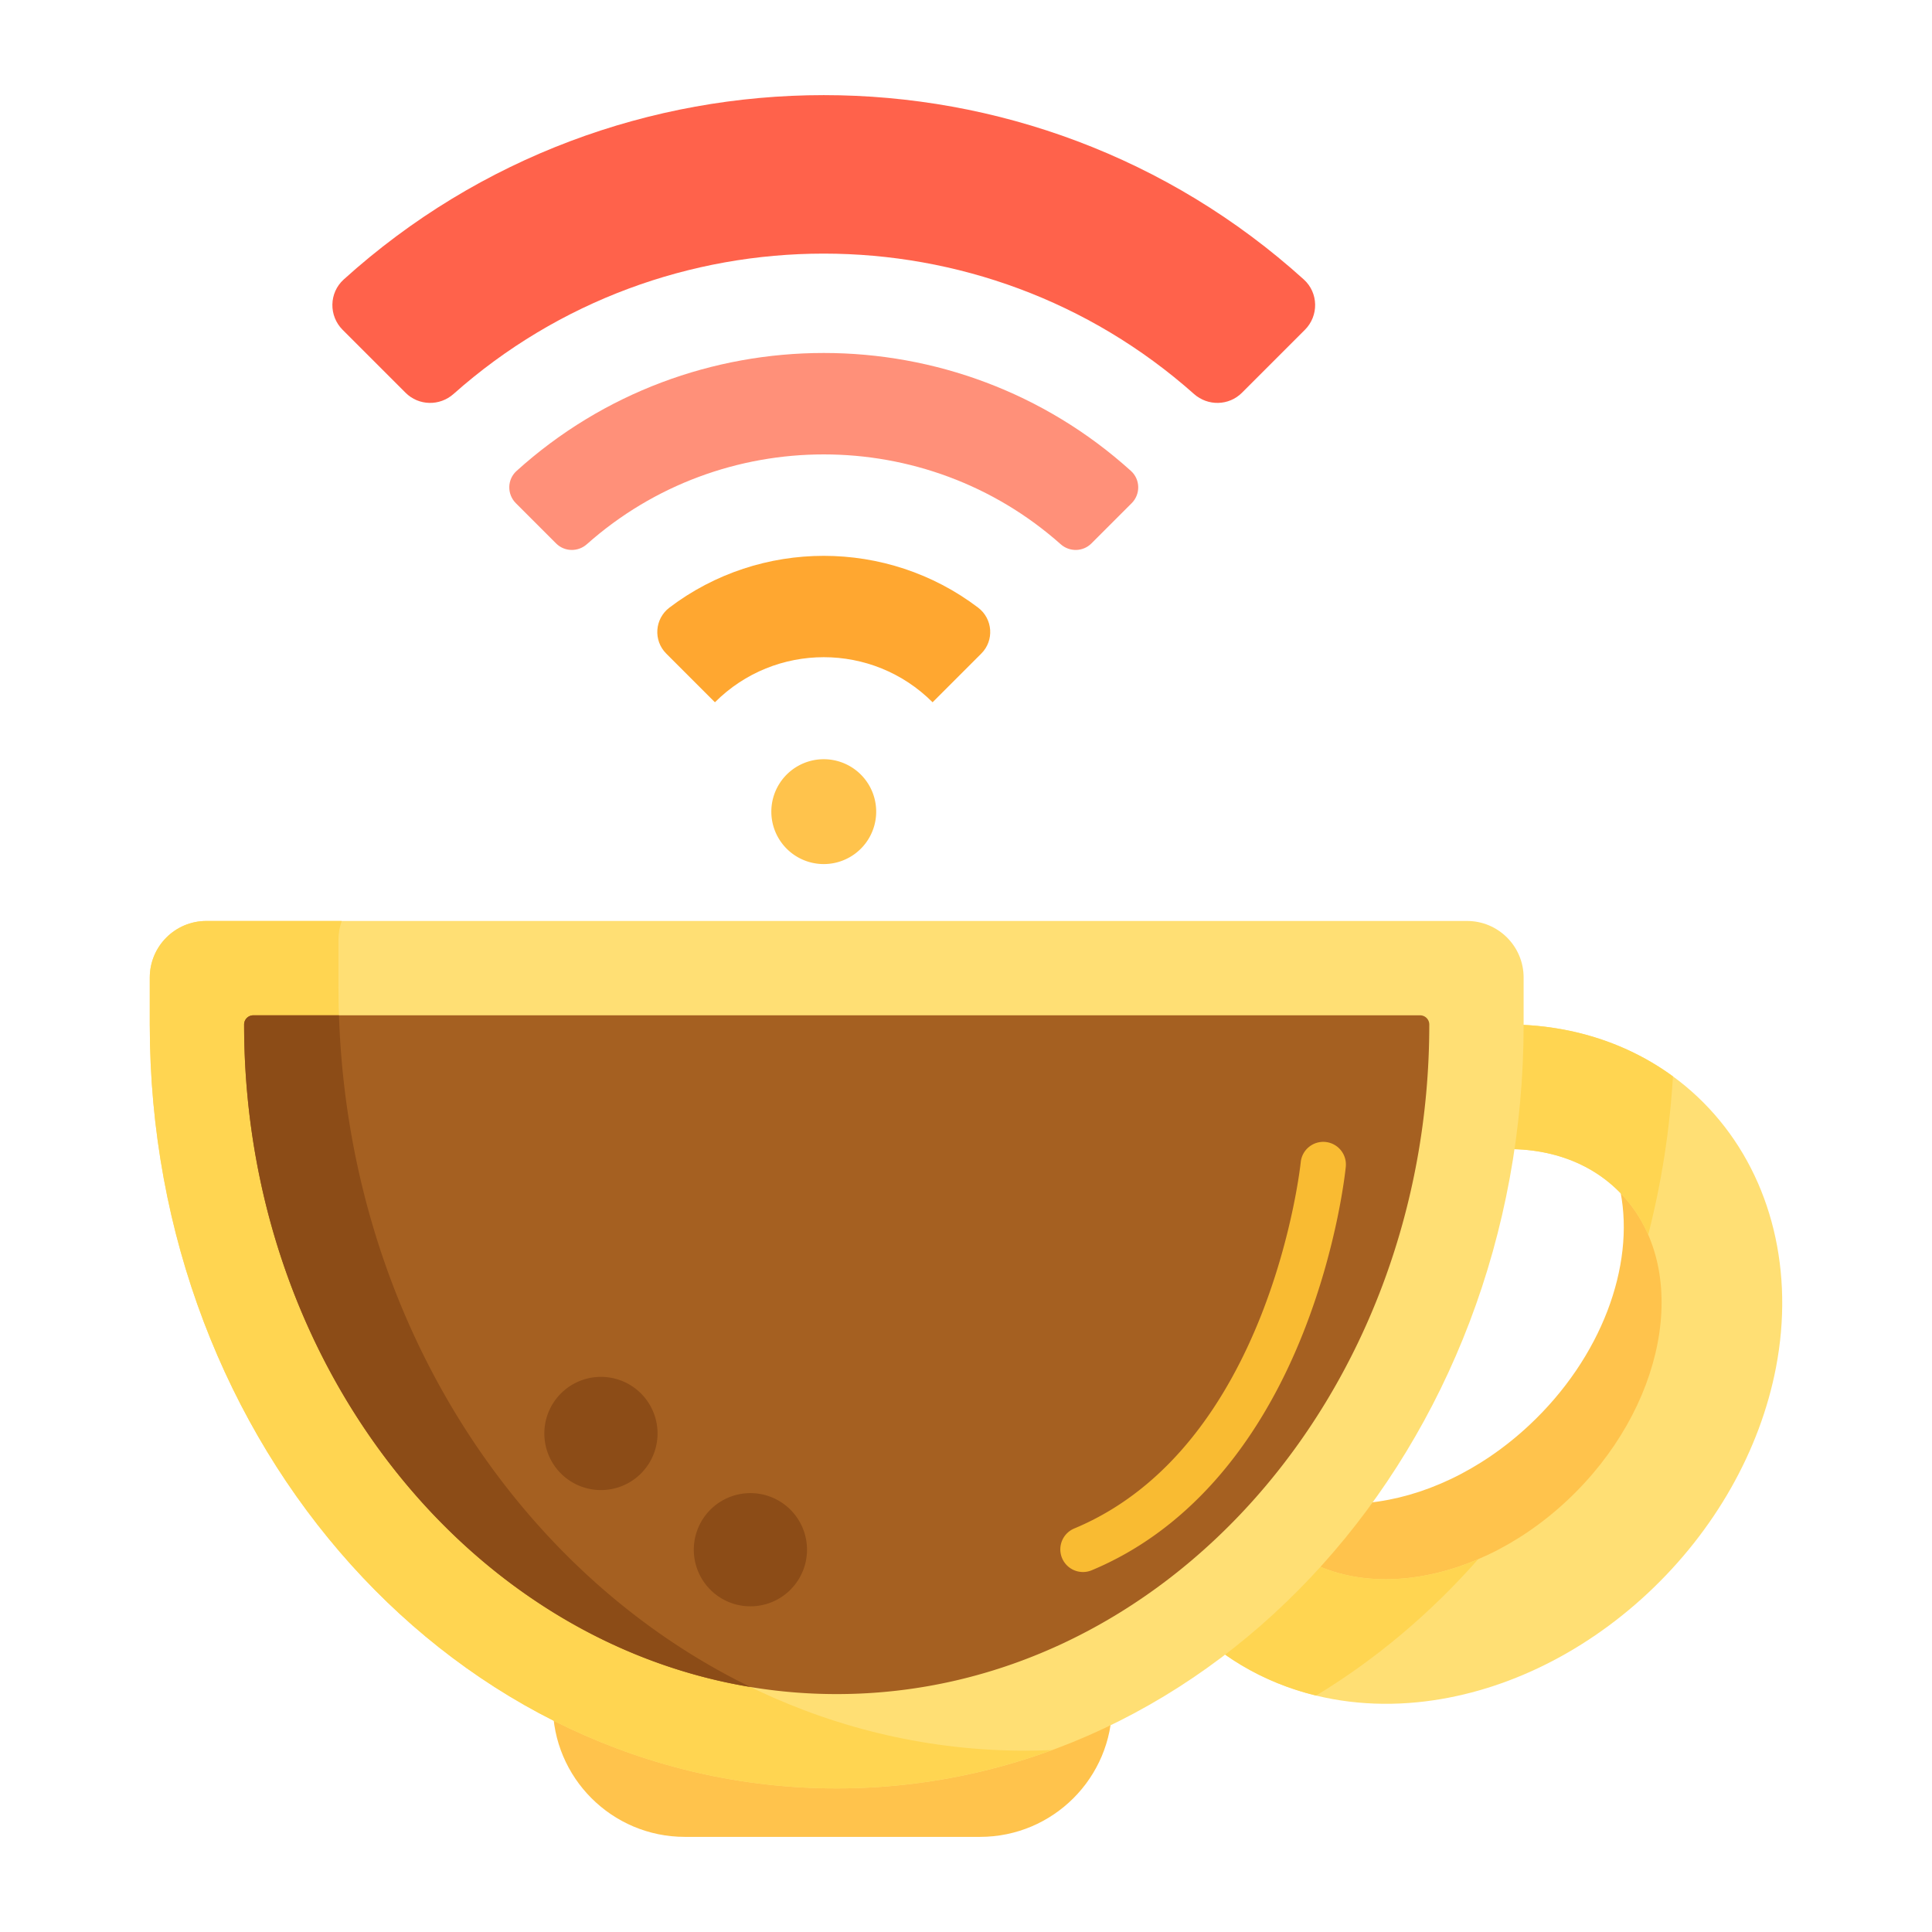 <?xml version="1.0" standalone="no"?><!DOCTYPE svg PUBLIC "-//W3C//DTD SVG 1.1//EN" "http://www.w3.org/Graphics/SVG/1.1/DTD/svg11.dtd"><svg t="1690520154263" class="icon" viewBox="0 0 1024 1024" version="1.1" xmlns="http://www.w3.org/2000/svg" p-id="2346" xmlns:xlink="http://www.w3.org/1999/xlink" width="48" height="48"><path d="M436.61 430.188m-27.788 0a27.788 27.788 0 1 0 55.576 0 27.788 27.788 0 1 0-55.576 0Z" fill="#FFC34C" p-id="2347"></path><path d="M578.466 288.042l21.344-21.344c4.756-4.756 4.628-12.558-0.36-17.07-92.204-83.388-233.476-83.388-325.68 0-4.988 4.512-5.118 12.312-0.36 17.07l21.344 21.344c4.452 4.452 11.578 4.594 16.284 0.41 71.406-63.474 179.74-63.474 251.146 0 4.704 4.184 11.83 4.042 16.282-0.41z" fill="#FF9079" p-id="2348"></path><path d="M494.29 372.22l25.822-25.822c6.946-6.946 6.126-18.41-1.696-24.35-48.168-36.588-115.444-36.588-163.612 0-7.822 5.942-8.64 17.404-1.696 24.35l25.822 25.822c31.854-31.858 83.504-31.858 115.36 0z" fill="#FFA730" p-id="2349"></path><path d="M658.268 208.164l33.35-33.35c7.432-7.432 7.232-19.622-0.564-26.672-144.074-130.298-364.818-130.298-508.892 0-7.796 7.05-7.996 19.24-0.564 26.672l33.35 33.35c6.958 6.958 18.092 7.178 25.444 0.642 111.574-99.182 280.854-99.182 392.428 0 7.358 6.536 18.492 6.316 25.448-0.642z" fill="#FF624B" p-id="2350"></path><path d="M858.922 631.868c7.566 39.052-9.982 87.626-48.44 123.552-52.062 48.634-122.676 55.652-157.718 15.676-30.232-34.488-24.088-92.672 11.588-139.228h-75.266c-7.554 15.938-13.092 32.55-16.33 49.41-9.708 50.548 2.162 99.438 32.572 134.126 30.41 34.69 76.35 51.754 126.042 46.814 43.386-4.31 86.724-24.85 122.032-57.834 35.308-32.984 59.422-75.456 67.9-119.59 3.466-18.046 4.166-35.876 2.27-52.926h-64.65z" fill="#FFC34C" p-id="2351"></path><path d="M908.73 590.666c-30.41-34.69-76.35-51.754-126.04-46.816-43.386 4.314-86.726 24.854-122.034 57.836-35.308 32.984-59.422 75.454-67.898 119.59-9.708 50.548 2.162 99.438 32.572 134.126 30.41 34.69 76.35 51.754 126.042 46.814 43.386-4.31 86.724-24.85 122.032-57.834 35.308-32.984 59.422-75.456 67.9-119.59 9.71-50.548-2.164-99.436-32.574-134.126zM830.482 795.42c-52.062 48.634-122.676 55.652-157.718 15.676-35.044-39.976-21.246-111.81 30.814-160.444 52.062-48.634 122.676-55.652 157.72-15.676s21.248 111.81-30.816 160.444z" fill="#FFDF74" p-id="2352"></path><path d="M783.462 826.412c-41.876 17.878-85.49 13.442-110.698-15.316-35.044-39.976-21.246-111.81 30.814-160.444 52.062-48.634 122.676-55.654 157.72-15.676 5.144 5.868 9.206 12.436 12.278 19.502 6.924-26.946 11.38-55.046 13.126-83.974-28.63-20.932-65.176-30.512-104.012-26.652-43.386 4.312-86.726 24.854-122.034 57.836-35.308 32.984-59.422 75.456-67.898 119.59-9.708 50.548 2.162 99.438 32.572 134.126 18.98 21.652 44.01 36.436 72.226 43.29 31.814-19.298 60.74-43.732 85.906-72.282z" fill="#FFD551" p-id="2353"></path><path d="M519.446 973.582h-156.456c-38.66 0-70-31.34-70-70v-59.474h296.456v59.474c0 38.66-31.34 70-70 70z" fill="#FFC34C" p-id="2354"></path><path d="M777.556 488.132H109.384c-16.568 0-30 13.432-30 30v24.882c0 223.612 163.008 404.884 364.086 404.884s364.084-181.274 364.084-404.884v-24.882c0.002-16.568-13.43-30-29.998-30z" fill="#FFDF74" p-id="2355"></path><path d="M543.47 927.898c-201.078 0-364.086-181.274-364.086-404.884v-24.882c0-3.512 0.634-6.868 1.744-10H109.384c-16.568 0-30 13.43-30 30v24.882c0 223.612 163.008 404.884 364.086 404.884 39.882 0 78.258-7.156 114.17-20.334-4.702 0.2-9.422 0.334-14.17 0.334z" fill="#FFD551" p-id="2356"></path><path d="M443.47 897.9c-173.188 0-314.086-159.202-314.086-354.886a4.88 4.88 0 0 1 4.88-4.88h618.41a4.88 4.88 0 0 1 4.88 4.88c0 195.684-140.896 354.886-314.084 354.886z" fill="#A56021" p-id="2357"></path><path d="M129.384 543.012c0 178.134 116.762 326.012 268.346 351.112-124.604-60.602-212.8-196.51-218.068-355.992H134.264a4.88 4.88 0 0 0-4.88 4.88z" fill="#8C4C17" p-id="2358"></path><path d="M574.004 833.204a12 12 0 0 1-4.62-23.08c103.936-43.306 119.876-192.594 120.026-194.096 0.654-6.592 6.528-11.398 13.118-10.764a12 12 0 0 1 10.77 13.104c-0.164 1.674-4.21 41.542-22.458 87.744-24.558 62.182-63.366 105.812-112.222 126.168a12.032 12.032 0 0 1-4.614 0.924z" fill="#F9BB32" p-id="2359"></path><path d="M318.512 759.77m-30 0a30 30 0 1 0 60 0 30 30 0 1 0-60 0Z" fill="#8C4C17" p-id="2360"></path><path d="M397.73 821.384m-30 0a30 30 0 1 0 60 0 30 30 0 1 0-60 0Z" fill="#8C4C17" p-id="2361"></path></svg>